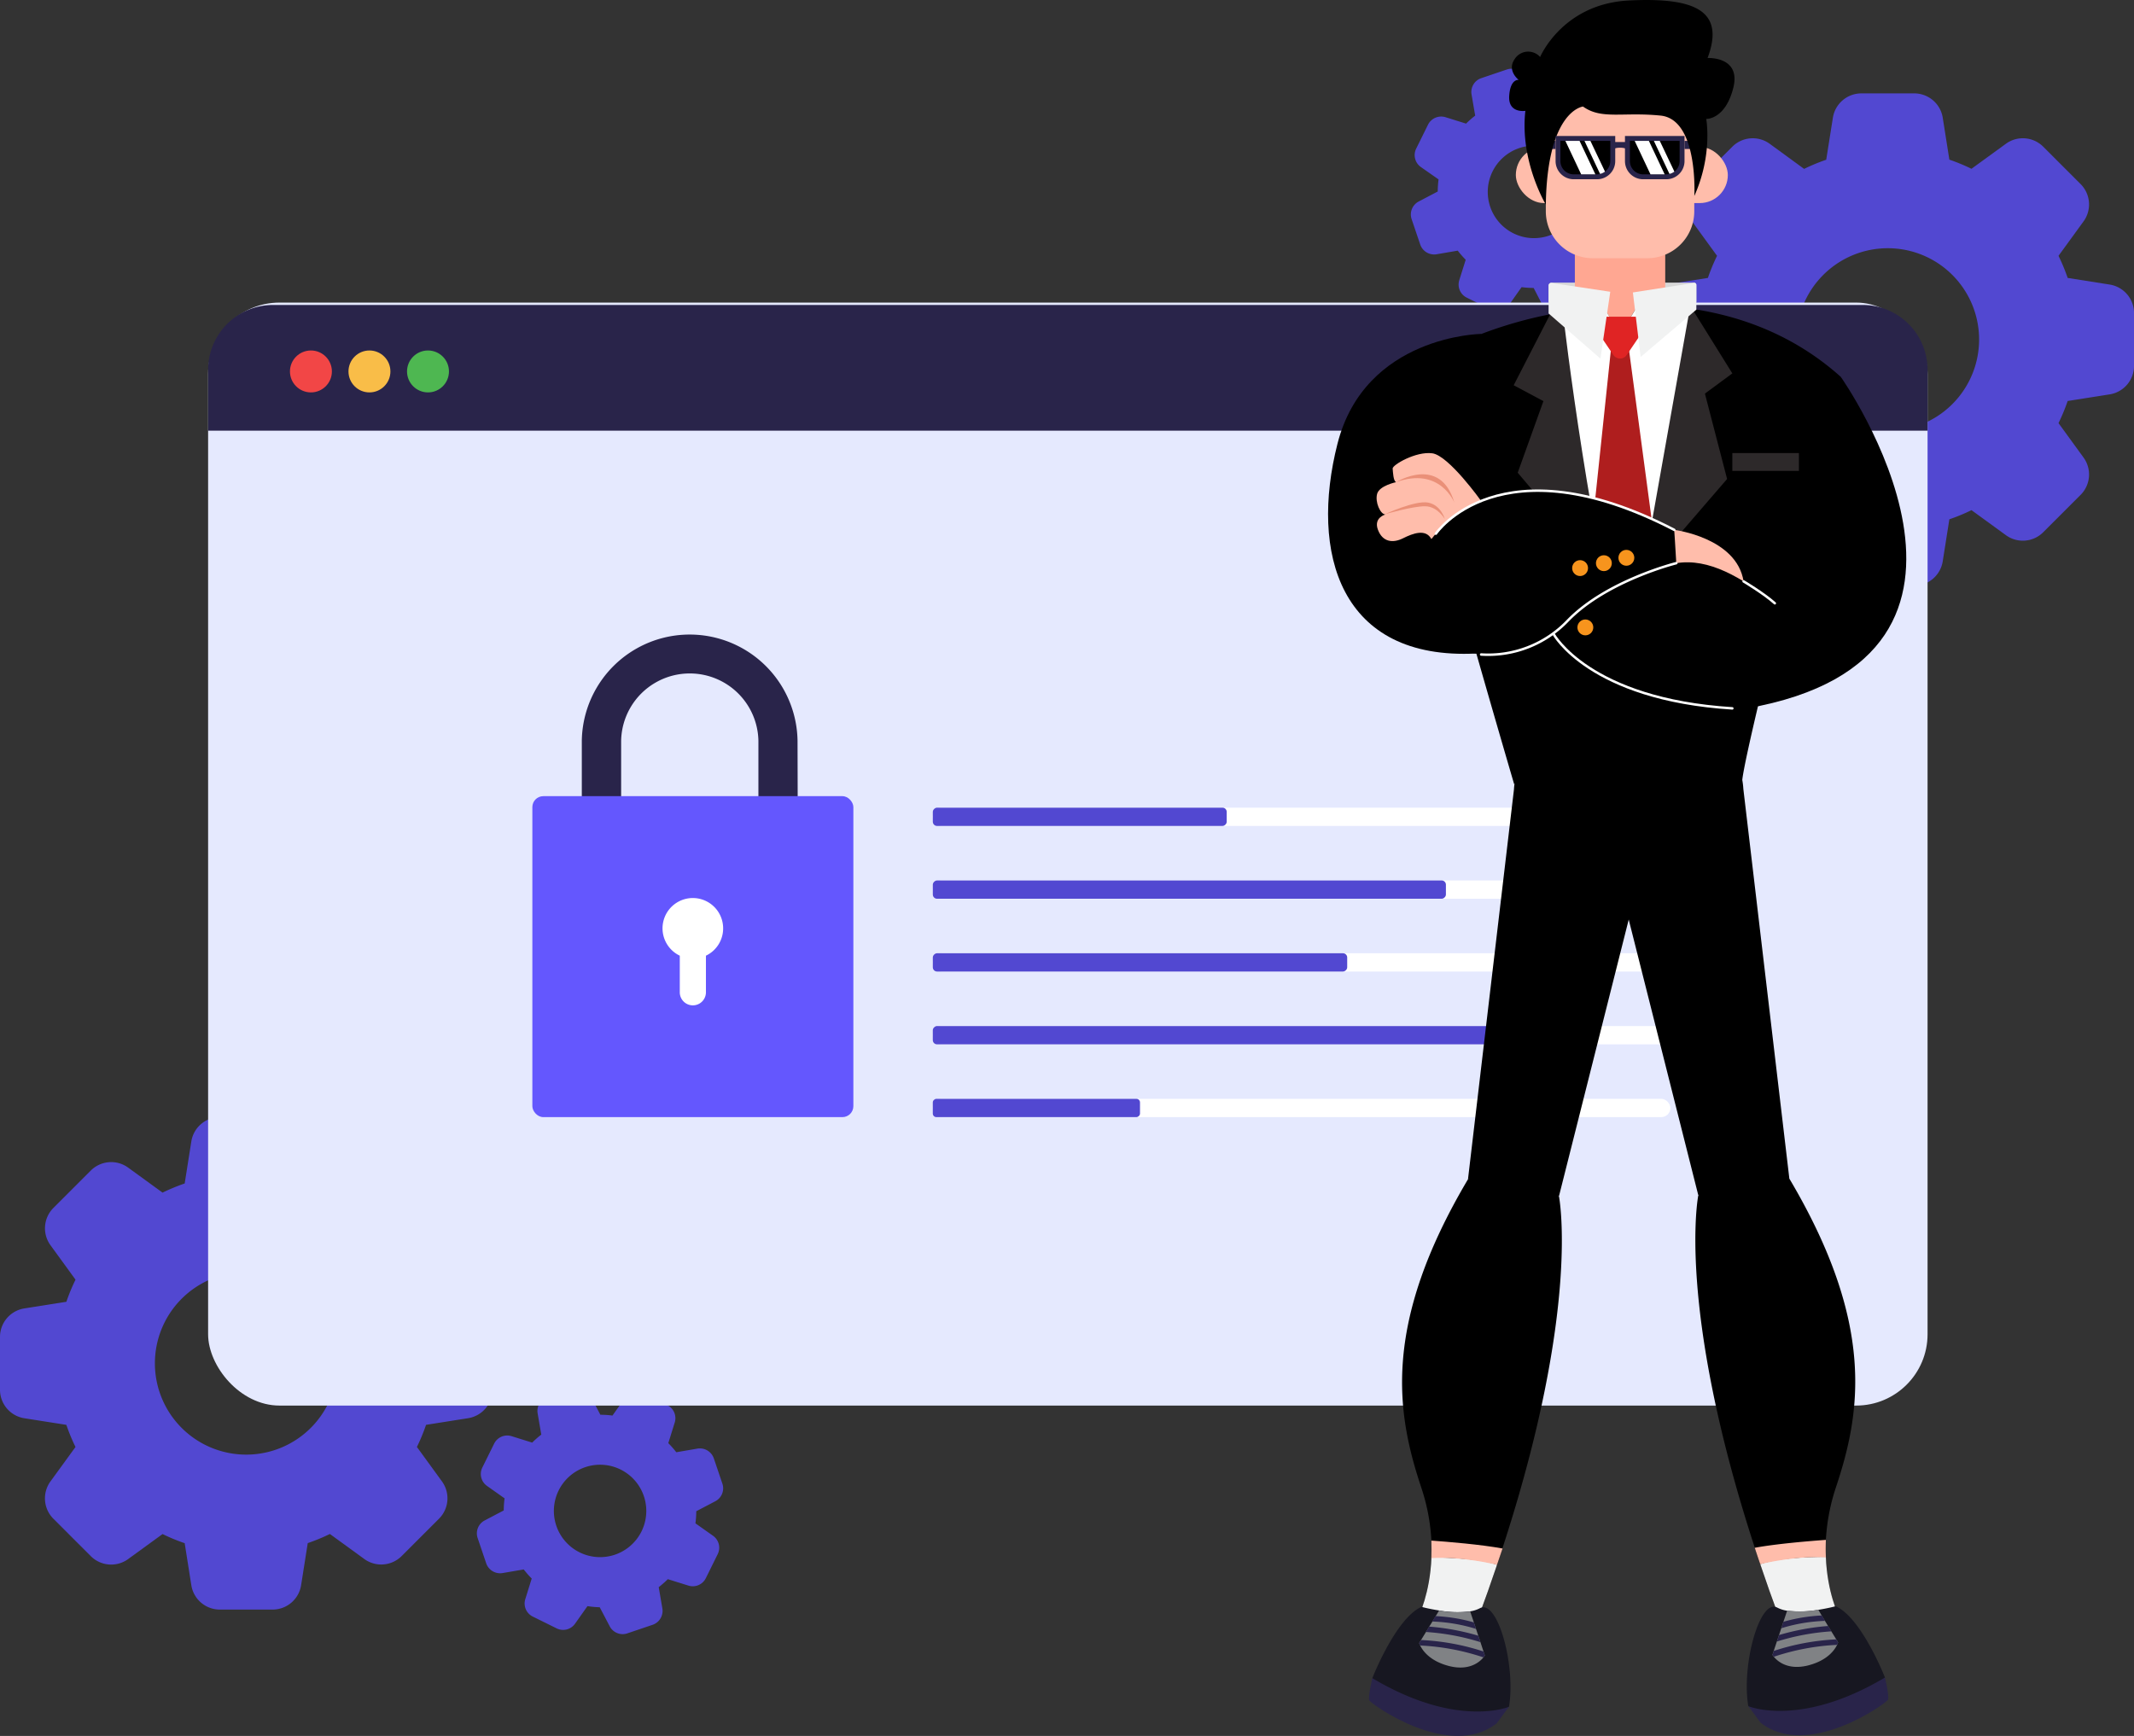 <svg xmlns="http://www.w3.org/2000/svg" viewBox="0 0 868.22 706.37"><rect x="0" y="0" width="868.22" height="706.37" fill="#333333" stroke="none"/><defs><style>.cls-1{fill:#5248d1;}.cls-2{fill:#e5e9fe;}.cls-3{fill:#29244a;}.cls-4{fill:#f24646;}.cls-5{fill:#f9bd48;}.cls-6{fill:#4eb751;}.cls-7{fill:#6457fe;}.cls-8{fill:#fff;}.cls-9{fill:#d8d8d8;}.cls-10{fill:#ffa792;}.cls-11{fill:#f1f2f2;}.cls-12{fill:#171721;}.cls-13{fill:#808285;}.cls-14{fill:#ffbdab;}.cls-15{fill:#2d292a;}.cls-16{fill:#af1e1e;}.cls-17{fill:#e02424;}.cls-18{fill:none;stroke:#fff;stroke-linecap:round;stroke-miterlimit:10;}.cls-19{fill:#ea9078;}.cls-20{fill:#f7941d;}</style></defs><g id="Layer_2" data-name="Layer 2"><g id="Layer_1-2" data-name="Layer 1"><path class="cls-1" d="M190.44,532.4l-17.1-2.7a76.34,76.34,0,0,0-3.72-9l10.18-14a11.73,11.73,0,0,0-1.19-15.2l-15.2-15.2a11.73,11.73,0,0,0-15.2-1.19l-14,10.18a76.39,76.39,0,0,0-9-3.73l-2.7-17.1a11.73,11.73,0,0,0-11.59-9.9H89.43a11.73,11.73,0,0,0-11.59,9.9l-2.7,17.1a78.23,78.23,0,0,0-9,3.72l-14-10.17a11.73,11.73,0,0,0-15.2,1.19l-15.2,15.2a11.73,11.73,0,0,0-1.19,15.2l10.18,14a74.68,74.68,0,0,0-3.72,9L9.9,532.4A11.74,11.74,0,0,0,0,544v21.5a11.74,11.74,0,0,0,9.9,11.59L27,579.78a74.68,74.68,0,0,0,3.72,9l-10.18,14A11.73,11.73,0,0,0,21.74,618l15.2,15.2a11.75,11.75,0,0,0,15.2,1.19l14-10.18a77.35,77.35,0,0,0,9,3.72l2.7,17.1a11.74,11.74,0,0,0,11.59,9.91h21.49A11.74,11.74,0,0,0,122.51,645l2.7-17.1a78.08,78.08,0,0,0,9-3.72l14,10.18a11.75,11.75,0,0,0,15.2-1.19l15.2-15.2a11.73,11.73,0,0,0,1.19-15.2l-10.18-14a76.34,76.34,0,0,0,3.72-9l17.1-2.7a11.74,11.74,0,0,0,9.91-11.59V544A11.74,11.74,0,0,0,190.44,532.4Zm-90.27,59.49a37.15,37.15,0,1,1,37.15-37.15A37.14,37.14,0,0,1,100.17,591.89Z"/><path class="cls-1" d="M290.1,624.91l-7.16-5.06a37,37,0,0,0,.33-4.92l7.76-4.07a5.93,5.93,0,0,0,2.87-7.16l-3.49-10.31a6,6,0,0,0-6.63-3.95l-8.63,1.48a39.11,39.11,0,0,0-3.25-3.7l2.61-8.37a5.93,5.93,0,0,0-3-7.09l-9.75-4.82a5.94,5.94,0,0,0-7.48,1.89L249.18,576a37,37,0,0,0-4.92-.33l-4.07-7.76A5.93,5.93,0,0,0,233,565l-10.31,3.49a5.94,5.94,0,0,0-3.95,6.63l1.48,8.63a39.11,39.11,0,0,0-3.7,3.25l-8.37-2.61a5.93,5.93,0,0,0-7.09,3l-4.82,9.75a5.93,5.93,0,0,0,1.89,7.48l7.16,5.06a38.74,38.74,0,0,0-.34,4.92l-7.75,4.07a5.93,5.93,0,0,0-2.87,7.16l3.49,10.31a6,6,0,0,0,6.63,3.95l8.63-1.48a39.11,39.11,0,0,0,3.25,3.7l-2.61,8.37a5.93,5.93,0,0,0,3,7.09l9.75,4.82a5.93,5.93,0,0,0,7.48-1.89l5.06-7.16A38.74,38.74,0,0,0,244,654l4.07,7.75a5.93,5.93,0,0,0,7.16,2.87l10.31-3.49a6,6,0,0,0,3.95-6.63L268,645.82a39.11,39.11,0,0,0,3.7-3.25l8.37,2.61a5.93,5.93,0,0,0,7.09-3l4.82-9.75A5.94,5.94,0,0,0,290.1,624.91Zm-54.3,6.74A18.8,18.8,0,1,1,261,623.13,18.8,18.8,0,0,1,235.8,631.65Z"/><path class="cls-1" d="M677.78,160.47l17.1,2.7a78.08,78.08,0,0,0,3.72,9l-10.18,14a11.73,11.73,0,0,0,1.2,15.2l15.2,15.2a11.73,11.73,0,0,0,15.2,1.19l14-10.18a74.68,74.68,0,0,0,9,3.72l2.7,17.11a11.74,11.74,0,0,0,11.59,9.9h21.5a11.74,11.74,0,0,0,11.59-9.9l2.7-17.11a74.68,74.68,0,0,0,9-3.72l14,10.18a11.72,11.72,0,0,0,15.19-1.19l15.2-15.2a11.73,11.73,0,0,0,1.2-15.2l-10.18-14a78.08,78.08,0,0,0,3.72-9l17.1-2.7a11.74,11.74,0,0,0,9.9-11.59v-21.5a11.74,11.74,0,0,0-9.9-11.59l-17.1-2.7a78.08,78.08,0,0,0-3.72-9l10.18-14a11.74,11.74,0,0,0-1.2-15.2l-15.2-15.2a11.73,11.73,0,0,0-15.19-1.19l-14,10.18a78.08,78.08,0,0,0-9-3.72l-2.7-17.1A11.74,11.74,0,0,0,778.8,38H757.3a11.74,11.74,0,0,0-11.59,9.91L743,65a78.08,78.08,0,0,0-9,3.72L720,58.5a11.75,11.75,0,0,0-15.2,1.19l-15.2,15.2a11.74,11.74,0,0,0-1.2,15.2l10.18,14a78.08,78.08,0,0,0-3.72,9l-17.1,2.7a11.74,11.74,0,0,0-9.9,11.59v21.5A11.74,11.74,0,0,0,677.78,160.47ZM768.05,101a37.15,37.15,0,1,1-37.15,37.15A37.15,37.15,0,0,1,768.05,101Z"/><path class="cls-1" d="M578.13,68,585.28,73a38.72,38.72,0,0,0-.33,4.92L577.19,82a5.94,5.94,0,0,0-2.87,7.16l3.49,10.31a6,6,0,0,0,6.63,4l8.64-1.48a39,39,0,0,0,3.24,3.7L593.71,114a5.93,5.93,0,0,0,3,7.09l9.76,4.82A5.94,5.94,0,0,0,614,124l5.06-7.16a36.93,36.93,0,0,0,4.91.33L628,125a5.94,5.94,0,0,0,7.17,2.87l10.3-3.49a5.93,5.93,0,0,0,4-6.63L648,109.09a38,38,0,0,0,3.71-3.25l8.36,2.61a6,6,0,0,0,7.1-3L672,95.66a5.94,5.94,0,0,0-1.9-7.48l-7.15-5.06a38.72,38.72,0,0,0,.33-4.92L671,74.13A5.94,5.94,0,0,0,673.87,67l-3.49-10.31a5.94,5.94,0,0,0-6.63-3.95l-8.63,1.48a40.58,40.58,0,0,0-3.25-3.7l2.61-8.37a5.93,5.93,0,0,0-3-7.09l-9.75-4.82a5.92,5.92,0,0,0-7.48,1.89l-5.07,7.15a40.63,40.63,0,0,0-4.91-.33l-4.07-7.75A5.94,5.94,0,0,0,613,28.3l-10.3,3.49a5.93,5.93,0,0,0-4,6.63l1.48,8.63a39.22,39.22,0,0,0-3.71,3.25l-8.36-2.61a6,6,0,0,0-7.1,3l-4.82,9.75A5.94,5.94,0,0,0,578.13,68Zm54.3-6.75a18.8,18.8,0,1,1-25.19,8.53A18.81,18.81,0,0,1,632.43,61.21Z"/><rect class="cls-2" x="84.67" y="123.12" width="699.56" height="448.81" rx="29.03"/><path class="cls-3" d="M111.08,124.09H757.82a26.41,26.41,0,0,1,26.41,26.41v24.75a0,0,0,0,1,0,0H84.67a0,0,0,0,1,0,0V150.5A26.41,26.41,0,0,1,111.08,124.09Z"/><circle class="cls-4" cx="126.5" cy="151.14" r="8.53"/><circle class="cls-5" cx="150.31" cy="151.14" r="8.53"/><circle class="cls-6" cx="174.13" cy="151.14" r="8.53"/><path class="cls-3" d="M324.56,332.52h-16V301.43a27.93,27.93,0,0,0-55.85,0v31.09h-16V301.43a43.89,43.89,0,0,1,87.77,0Z"/><rect class="cls-7" x="216.59" y="323.96" width="130.6" height="130.6" rx="4.46"/><path class="cls-8" d="M294.21,377.79a12.33,12.33,0,1,0-17.64,11.08v14.89a5.32,5.32,0,0,0,10.64,0V388.87A12.29,12.29,0,0,0,294.21,377.79Z"/><rect class="cls-8" x="379.52" y="328.64" width="300.08" height="7.44" rx="3.72"/><rect class="cls-1" x="435.58" y="272.58" width="7.44" height="119.57" rx="1.72" transform="translate(771.67 -106.94) rotate(90)"/><rect class="cls-8" x="379.52" y="358.26" width="300.08" height="7.44" rx="3.72"/><rect class="cls-1" x="480.17" y="257.61" width="7.44" height="208.75" rx="1.72" transform="translate(845.88 -121.91) rotate(90)"/><rect class="cls-8" x="379.52" y="387.88" width="300.08" height="7.44" rx="3.72"/><rect class="cls-1" x="460.09" y="307.31" width="7.44" height="168.59" rx="1.72" transform="translate(855.42 -72.21) rotate(90)"/><rect class="cls-8" x="379.52" y="417.5" width="300.08" height="7.44" rx="3.72"/><rect class="cls-1" x="500.6" y="296.42" width="7.44" height="249.62" rx="1.72" transform="translate(925.55 -83.1) rotate(90)"/><rect class="cls-8" x="379.52" y="447.12" width="300.08" height="7.44" rx="3.72"/><rect class="cls-1" x="417.94" y="408.7" width="7.44" height="84.3" rx="1.45" transform="translate(872.51 29.18) rotate(90)"/><path class="cls-9" d="M631.34,115h57.82a1,1,0,0,1,1,1v6.84H630.09v-6.58A1.25,1.25,0,0,1,631.34,115Z"/><rect class="cls-10" x="640.73" y="99.27" width="36.77" height="33.87"/><path d="M673.32,331.84a30.58,30.58,0,0,0,.91-3.6,29.41,29.41,0,1,0-57.84-10.65,29.07,29.07,0,0,0-.44,3.68l-18.7,158.58.18,0a18.82,18.82,0,0,0,36.69,6.75l.18,0Z"/><path class="cls-3" d="M558.33,682.84s-1.8,7.58-1.26,9,32.74,24.54,51.87,9.37l5-6.75Z"/><path d="M609.07,636.72q-3.5,10.41-7.62,21.55l-24.24-.76s4.56-9,5.15-23.54c0-.08,0-.16,0-.24.08-2.17.07-4.48,0-6.89a81.1,81.1,0,0,0-4.11-21.54c-10.07-30.24-16.13-66.2,19-125.45l37,6.83s9.11,45-23,143.38C610.56,632.26,609.83,634.48,609.07,636.72Z"/><path class="cls-11" d="M609.07,636.72q-3.5,10.41-7.62,21.55l-24.24-.76s4.61-9.15,5.17-23.78C582.38,633.73,600.43,633.57,609.07,636.72Z"/><path class="cls-12" d="M613.93,694.49s-21.08,8.93-55.6-11.65c0,0,9.51-24.34,20-29,0,0,3,.81,7.08,1.45a42.33,42.33,0,0,0,12.66.38,12.58,12.58,0,0,0,4-1.27C609.29,650.48,616.78,677.78,613.93,694.49Z"/><path class="cls-13" d="M604.11,673.6a6,6,0,0,1-.57.79c-1.41,1.75-5.6,5.59-13.84,3.56-8-2-10.94-6.4-11.9-8.39a6.68,6.68,0,0,1-.41-1l.76-1.23,2-3.25,1.32-2.19,1.26-2,1.34-2.2,1.42-2.35a42.33,42.33,0,0,0,12.66.38l1.52,4.53.87,2.62.92,2.77.88,2.62,1.26,3.83Z"/><path class="cls-14" d="M609.07,636.72S595,633.2,582.36,634c0-.08,0-.16,0-.24.08-2.17.07-4.48,0-6.89,6.45.46,20.28,1.6,28.95,3.22C610.56,632.26,609.83,634.48,609.07,636.72Z"/><path class="cls-3" d="M600.51,662.8a67.78,67.78,0,0,0-17.81-3l1.34-2.2a68,68,0,0,1,15.6,2.56Z"/><path class="cls-3" d="M602.31,668.19a94.84,94.84,0,0,0-22.19-4.13l1.32-2.19a96.67,96.67,0,0,1,20,3.7Z"/><path class="cls-3" d="M604.11,673.6a6,6,0,0,1-.57.79,94.88,94.88,0,0,0-25.74-4.83,6.68,6.68,0,0,1-.41-1l.76-1.23A95.61,95.61,0,0,1,603.57,672Z"/><path d="M651.9,331.58a32.1,32.1,0,0,1-.9-3.6,29.41,29.41,0,0,1,57.84-10.65,29.07,29.07,0,0,1,.44,3.68L728,479.59l-.19,0a18.81,18.81,0,0,1-36.68,6.75l-.18,0Z"/><path class="cls-3" d="M766.9,682.58s1.8,7.58,1.25,9-32.73,24.54-51.86,9.37l-5-6.74Z"/><path d="M716.15,636.46q3.5,10.41,7.63,21.55l24.24-.76s-4.56-9-5.16-23.53a2,2,0,0,0,0-.25c-.09-2.17-.08-4.48,0-6.89A81.4,81.4,0,0,1,747,605.05c10.06-30.25,16.13-66.21-19-125.46l-37.05,6.83s-9.11,45,23,143.38Q715,633.1,716.15,636.46Z"/><path class="cls-11" d="M716.15,636.46q3.5,10.41,7.63,21.55l24.24-.76s-4.61-9.15-5.17-23.78C742.85,633.47,724.8,633.31,716.15,636.46Z"/><path class="cls-12" d="M711.3,694.23s21.07,8.93,55.6-11.65c0,0-9.51-24.34-20.06-29,0,0-3,.82-7.07,1.46a42.67,42.67,0,0,1-12.66.37,13,13,0,0,1-4-1.26C715.93,650.22,708.45,677.52,711.3,694.23Z"/><path class="cls-13" d="M721.12,673.35a6.92,6.92,0,0,0,.57.79c1.41,1.74,5.6,5.58,13.84,3.55,8-2,10.94-6.4,11.9-8.39a6.88,6.88,0,0,0,.41-1l-.76-1.24-2-3.25-1.33-2.18-1.25-2.06-1.34-2.2L739.77,655a42.67,42.67,0,0,1-12.66.37l-1.52,4.53-.87,2.62-.92,2.77-.88,2.63-1.27,3.82Z"/><path class="cls-14" d="M716.15,636.46s14.11-3.52,26.71-2.74a2,2,0,0,0,0-.25c-.09-2.17-.08-4.48,0-6.89-6.45.46-20.27,1.6-28.94,3.22Q715,633.1,716.15,636.46Z"/><path class="cls-3" d="M724.72,662.54a67.78,67.78,0,0,1,17.81-3l-1.34-2.2a69.13,69.13,0,0,0-15.6,2.56Z"/><path class="cls-3" d="M722.92,667.94a95.45,95.45,0,0,1,22.19-4.14l-1.33-2.18a95.94,95.94,0,0,0-20,3.69Z"/><path class="cls-3" d="M721.12,673.35a6.92,6.92,0,0,0,.57.79,94.57,94.57,0,0,1,25.74-4.84,6.88,6.88,0,0,0,.41-1l-.76-1.24a95.74,95.74,0,0,0-25.43,4.71Z"/><rect class="cls-14" x="616.72" y="59.79" width="86.25" height="22.84" rx="11.42"/><path class="cls-14" d="M628.92,39.1h60.39a0,0,0,0,1,0,0V86a19.06,19.06,0,0,1-19.06,19.06H648A19.06,19.06,0,0,1,628.92,86V39.1A0,0,0,0,1,628.92,39.1Z"/><rect class="cls-3" x="685.35" y="57.33" width="3.29" height="3.29"/><rect class="cls-3" x="629.6" y="57.33" width="3.29" height="3.29"/><path d="M628.92,83.22S618.28,65.61,620.6,45.1c0,0-7,1.16-6.58-6s3.87-6.59,3.87-6.59-4.84-3.67-1.74-8.32a6.5,6.5,0,0,1,10.45-1s9.1-21.67,36.19-23,39.1,4.26,31.94,23.42c0,0,13.74-.77,10.45,12.19s-11,12.59-11,12.59,2.71,14.51-4.84,31.35c0,0,1.74-31.16-13.74-32.71s-24,1.74-31.55-3.68C644,43.35,629.5,44.9,628.92,83.22Z"/><path d="M748.93,153.35s-38,146.17-40.09,164c0,0-59.27-16.62-92.82,1.7,0,0-32.51-110.71-34.32-124.13s6.19-44.06,20.9-59A171,171,0,0,1,631,127.82c1.57-.32,3.2-.63,4.87-.92l1.15-.19,1.17-.19c1.07-.18,2.16-.35,3.26-.5l3.36-.46h0c1.7-.21,3.44-.41,5.21-.58l2.27-.2,6.79,11.28,7.38-11.9q3.62,0,7.32.16c1.59.07,3.2.17,4.82.29l2.19.19.55,0,1.6.17.84.09,2.14.26,1.53.2,1,.15C709,128.74,730.32,136.68,748.93,153.35Z"/><path class="cls-15" d="M687.49,136.45l15.18,58.45L668,235.09S679.67,142.06,687.49,136.45Z"/><path class="cls-15" d="M704.8,151.93,679.49,170.6s-3-35.86,6.47-45.23l1.53.2,1,.15Z"/><path d="M602.6,135.87s-47.22.58-58.45,44.71.75,88.21,56.5,85.33Z"/><path class="cls-15" d="M636,140.77l-18.52,51.58,36.88,43.49S640.67,144.46,636,140.77Z"/><path class="cls-15" d="M641.77,170.6l-25.93-13.83,15-29.18c1.55-.42,3.16-.83,4.81-1.22l2.29-.53Z"/><path class="cls-8" d="M687.49,125.57l-25.8,145.2C648,227.2,636.11,130.94,635.9,126.9l1.15-.19,1.17-.19c1.07-.18,2.16-.35,3.26-.5l3.36-.46h0c1.7-.22,3.44-.41,5.21-.58l2.26-.22v0l6.79,11.28,7.38-11.9h0c.75,0,1.5,0,2.25,0q.84,0,1.68,0l1.68,0,1.7.07c1.59.06,3.2.16,4.82.29l2.19.19.55,0,1.6.17.84.09,2.14.26Z"/><path class="cls-14" d="M602.6,203.84s-13.16-18.49-19.87-19.39-16.26,4.77-16.13,6.19.26,5.16,1.42,5.55c0,0-6.84,1.4-7.74,4.77s1.29,8.26,3.35,8.39c0,0-4.9,1.29-3,6.26s6.06,5.49,10.19,3.42,9.25-3.93,11.53.3C582.39,219.33,602.6,214.2,602.6,203.84Z"/><polygon class="cls-16" points="676.54 245.48 655.07 245.48 645.86 233.02 655.49 141.48 662.64 141.48 676.54 245.48"/><path class="cls-17" d="M656.4,144.45l-10.54-15.58h26.51l-10.54,15.58A3.28,3.28,0,0,1,656.4,144.45Z"/><path class="cls-11" d="M631.21,115.13l23.93,3.59-4,27.21-21.09-18.38V116.1A1,1,0,0,1,631.21,115.13Z"/><path class="cls-11" d="M664.34,119l3.16,26.25L690.16,126V115.89a.8.8,0,0,0-.92-.78Z"/><path d="M748.93,153.35s80.42,114-38.18,134.88C710.75,288.23,743.9,161.34,748.93,153.35Z"/><path d="M577.44,227.29S599.5,174,681.18,215.61l.78,13.55s-28.07,6.58-45.1,24.39S572.79,276.9,577.44,227.29Z"/><path class="cls-14" d="M681.18,215.61s25.44,3.12,28.21,21L682,229.16Z"/><path d="M631.76,257.46s13.68,27.38,79,30.77c0,0,25-32.17,11.34-42.75S695.25,227,682,229.16C682,229.16,658.53,231.49,631.76,257.46Z"/><path class="cls-18" d="M632.08,258s14.46,26.6,72.72,30.24"/><path class="cls-18" d="M602.6,266.32a44.71,44.71,0,0,0,35.28-13.81C653.7,236.19,682,229.16,682,229.16"/><path class="cls-18" d="M709.38,236.57s8.07,4.78,12.71,8.91"/><path class="cls-18" d="M584.19,217.15s26-38.31,97-1.54"/><path class="cls-19" d="M568,196.19S586,185,591.7,204.51C591.7,204.51,585.89,189.74,568,196.19Z"/><path class="cls-19" d="M563.3,209.29s12.46-5.81,17.75-4.78,6.78,6.71,6.78,6.71-2.91-5.16-8-5.22S563.3,209.29,563.3,209.29Z"/><rect class="cls-15" x="704.8" y="184.35" width="27.09" height="7.26"/><circle class="cls-20" cx="642.86" cy="231.16" r="3.23"/><circle class="cls-20" cx="652.54" cy="229.16" r="3.23"/><circle class="cls-20" cx="645" cy="255.29" r="3.23"/><circle class="cls-20" cx="661.69" cy="226.97" r="3.23"/><path class="cls-3" d="M632.89,55.33h24.27a0,0,0,0,1,0,0V65.55a7.39,7.39,0,0,1-7.39,7.39h-9.49a7.39,7.39,0,0,1-7.39-7.39V55.33a0,0,0,0,1,0,0Z"/><path d="M655.15,57.32v8.23A5.39,5.39,0,0,1,653,69.83a5.52,5.52,0,0,1-3.27,1.11h-9.48a5.39,5.39,0,0,1-5.39-5.39V57.32Z"/><polygon class="cls-8" points="649.08 70.94 643.3 70.94 636.87 57.32 642.65 57.32 649.08 70.94"/><path class="cls-8" d="M653,69.83a5.17,5.17,0,0,1-2,.94l-6.36-13.45h2.41Z"/><path class="cls-3" d="M661.08,55.33h24.27a0,0,0,0,1,0,0V65.55A7.39,7.39,0,0,1,678,72.94h-9.49a7.39,7.39,0,0,1-7.39-7.39V55.33A0,0,0,0,1,661.08,55.33Z"/><path d="M683.35,57.32v8.23a5.39,5.39,0,0,1-2.12,4.28A5.52,5.52,0,0,1,678,70.94h-9.48a5.39,5.39,0,0,1-5.39-5.39V57.32Z"/><polygon class="cls-8" points="677.27 70.94 671.5 70.94 665.07 57.32 670.85 57.32 677.27 70.94"/><path class="cls-8" d="M681.23,69.83a5.17,5.17,0,0,1-2,.94l-6.36-13.45h2.41Z"/><path class="cls-3" d="M661.89,60.55l-.73-.19a8.06,8.06,0,0,0-4.08,0l-.74.19V57.79h5.55Z"/></g></g></svg>